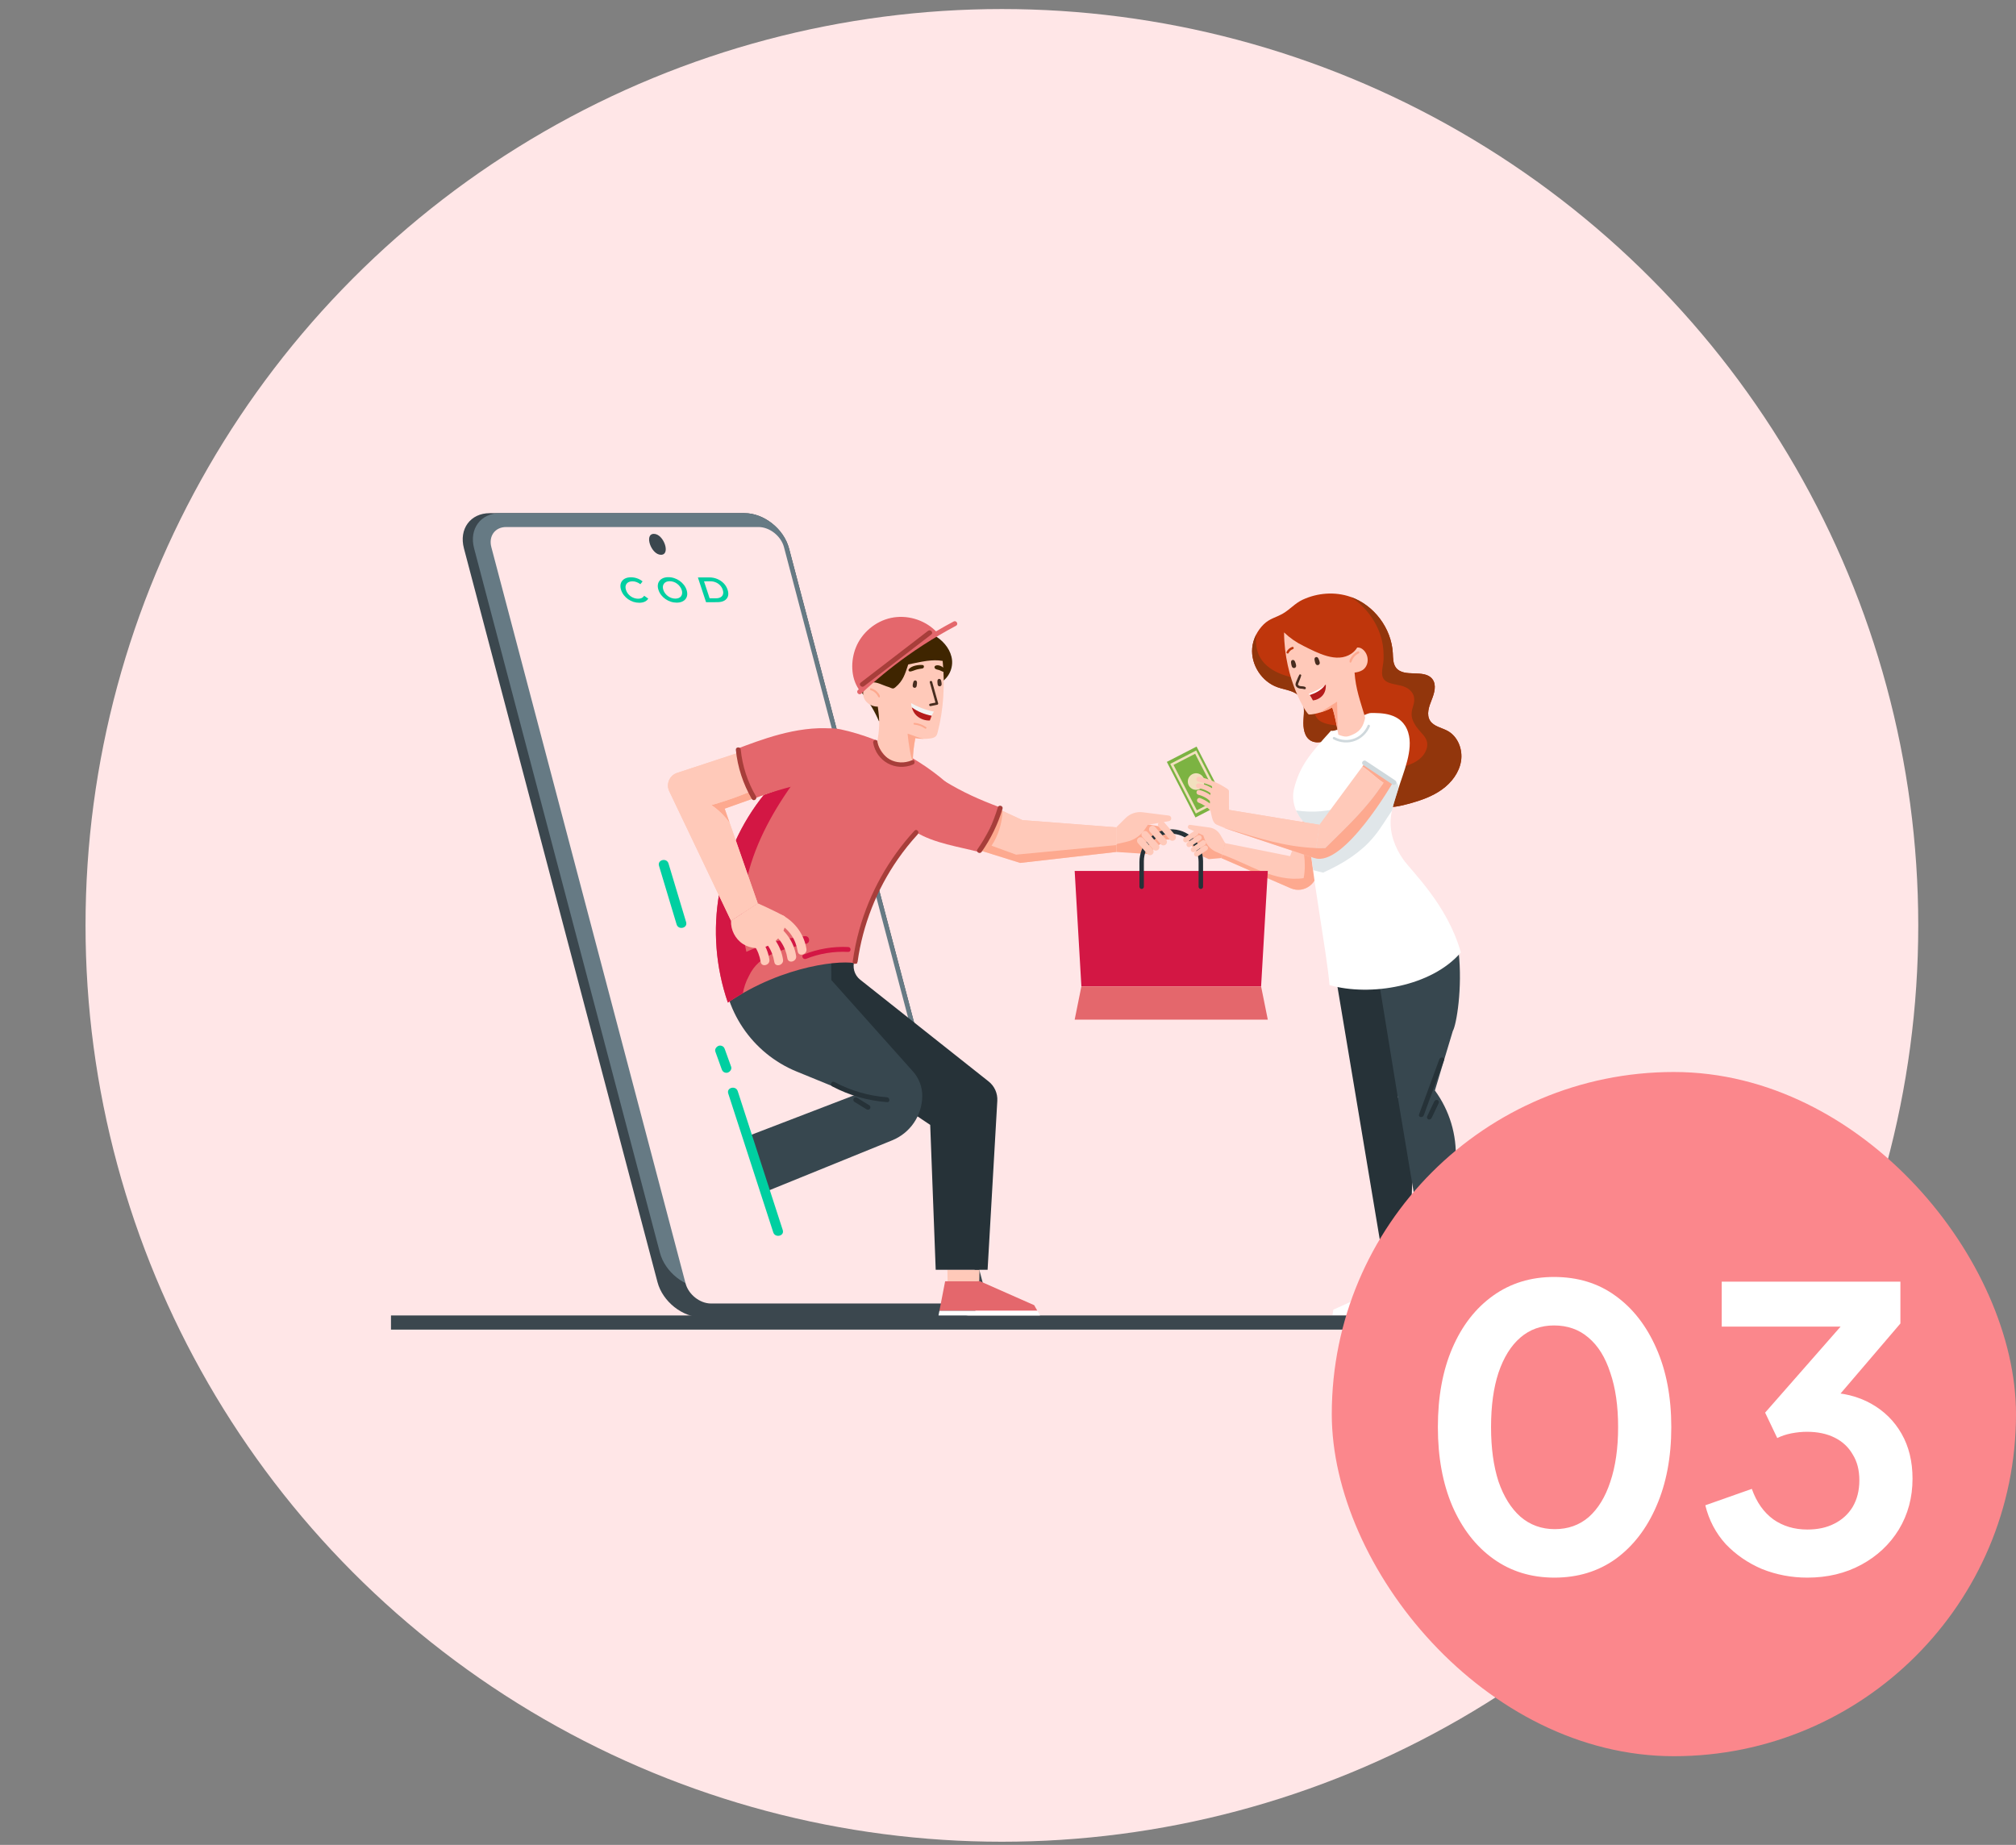 <svg width="165" height="151" viewBox="0 0 165 151" fill="none" xmlns="http://www.w3.org/2000/svg">
<rect x="0" y="0" width="165" height="151" fill="#808080" stroke="none"/>
<circle cx="82" cy="75.74" r="75" fill="#FFE6E7"/>
<path d="M57.455 107.824H78.299C79.89 107.824 80.84 106.534 80.42 104.943L64.576 44.881C64.156 43.29 62.526 42 60.935 42H40.091C38.5 42 37.55 43.29 37.97 44.881L53.814 104.943C54.234 106.534 55.864 107.824 57.455 107.824Z" fill="#3B474E"/>
<path d="M57.65 105.409H77.662C79.253 105.409 80.203 104.119 79.783 102.528L64.576 44.881C64.156 43.29 62.526 42 60.935 42H40.924C39.333 42 38.383 43.29 38.803 44.881L54.01 102.528C54.429 104.119 56.059 105.409 57.65 105.409Z" fill="#667A84"/>
<path d="M41.426 43.136H62.083C62.993 43.136 63.925 43.874 64.165 44.783L80.06 105.041C80.3 105.95 79.757 106.688 78.848 106.688H58.191C57.281 106.688 56.349 105.95 56.109 105.041L40.214 44.783C39.974 43.874 40.517 43.136 41.426 43.136Z" fill="#FFE6E7"/>
<path d="M53.507 43.695C52.7 43.71 53.302 45.422 54.108 45.408C54.915 45.393 54.313 43.681 53.507 43.695Z" fill="#3B474E"/>
<path d="M52.32 49.334C52.158 49.334 51.998 49.309 51.841 49.26C51.686 49.208 51.541 49.136 51.407 49.044C51.274 48.949 51.158 48.839 51.059 48.712C50.96 48.584 50.886 48.445 50.836 48.295C50.787 48.144 50.769 48.005 50.784 47.878C50.799 47.75 50.843 47.64 50.916 47.547C50.989 47.452 51.086 47.38 51.207 47.329C51.328 47.277 51.471 47.25 51.636 47.25C51.81 47.249 51.979 47.278 52.143 47.335C52.305 47.391 52.455 47.474 52.592 47.586L52.411 47.815C52.308 47.736 52.202 47.678 52.094 47.639C51.985 47.599 51.874 47.579 51.763 47.58C51.651 47.58 51.554 47.598 51.472 47.633C51.392 47.668 51.328 47.717 51.28 47.781C51.234 47.845 51.206 47.92 51.196 48.007C51.188 48.094 51.201 48.19 51.236 48.294C51.27 48.398 51.32 48.493 51.385 48.58C51.452 48.667 51.53 48.742 51.618 48.805C51.708 48.869 51.805 48.918 51.908 48.952C52.013 48.987 52.121 49.004 52.233 49.004C52.344 49.003 52.442 48.984 52.524 48.945C52.606 48.904 52.673 48.843 52.723 48.762L53.056 48.992C52.992 49.103 52.898 49.187 52.773 49.245C52.648 49.304 52.497 49.333 52.32 49.334ZM55.389 49.325C55.222 49.325 55.06 49.3 54.903 49.248C54.746 49.196 54.6 49.124 54.466 49.032C54.331 48.938 54.214 48.828 54.116 48.703C54.017 48.575 53.943 48.437 53.893 48.286C53.843 48.136 53.826 47.998 53.842 47.872C53.857 47.744 53.901 47.634 53.974 47.541C54.046 47.446 54.144 47.373 54.267 47.32C54.39 47.268 54.534 47.241 54.698 47.241C54.865 47.24 55.026 47.266 55.181 47.318C55.339 47.369 55.485 47.442 55.62 47.536C55.754 47.629 55.87 47.739 55.969 47.866C56.068 47.991 56.142 48.129 56.191 48.279C56.241 48.43 56.258 48.569 56.243 48.696C56.229 48.824 56.185 48.934 56.111 49.027C56.038 49.12 55.941 49.193 55.818 49.245C55.697 49.298 55.554 49.324 55.389 49.325ZM55.277 48.995C55.385 48.994 55.479 48.977 55.559 48.942C55.639 48.907 55.702 48.857 55.748 48.793C55.793 48.728 55.82 48.652 55.829 48.567C55.839 48.48 55.826 48.385 55.792 48.281C55.758 48.176 55.707 48.082 55.64 47.997C55.575 47.91 55.499 47.835 55.41 47.772C55.322 47.706 55.226 47.656 55.123 47.622C55.02 47.587 54.915 47.57 54.807 47.571C54.7 47.571 54.606 47.589 54.526 47.624C54.448 47.659 54.385 47.709 54.338 47.775C54.292 47.839 54.264 47.914 54.254 48.001C54.245 48.086 54.258 48.181 54.292 48.285C54.326 48.387 54.376 48.482 54.441 48.568C54.508 48.655 54.586 48.731 54.675 48.797C54.763 48.86 54.858 48.909 54.961 48.944C55.064 48.978 55.169 48.995 55.277 48.995ZM57.788 49.289L57.119 47.263L58.052 47.26C58.283 47.259 58.501 47.301 58.703 47.386C58.906 47.47 59.081 47.587 59.228 47.737C59.376 47.888 59.483 48.065 59.55 48.27C59.617 48.472 59.627 48.65 59.58 48.803C59.532 48.953 59.435 49.071 59.288 49.157C59.141 49.242 58.952 49.285 58.721 49.286L57.788 49.289ZM58.079 48.969L58.597 48.968C58.758 48.967 58.886 48.938 58.983 48.88C59.082 48.821 59.145 48.74 59.174 48.636C59.205 48.531 59.197 48.41 59.151 48.271C59.105 48.13 59.032 48.008 58.933 47.906C58.836 47.802 58.719 47.721 58.582 47.664C58.447 47.606 58.299 47.578 58.139 47.578L57.62 47.58L58.079 48.969Z" fill="#00CFA1"/>
<path d="M132 107.667H32V108.825H132V107.667Z" fill="#3B474E"/>
<path d="M106.989 66.291L105.589 70.074L100.277 69.011L100.033 69.944L99.958 70.23L105.633 72.699C106.76 73.189 107.982 72.235 107.78 71.022L106.989 66.291Z" fill="#FFC9B9"/>
<path d="M107.78 71.022L106.989 66.291L106.309 68.127C106.678 69.346 106.943 70.567 106.697 71.874C106.821 71.856 106.946 71.834 107.072 71.805C106.946 71.834 106.821 71.856 106.697 71.874C104.323 72.221 102.247 70.729 100.033 69.944L99.958 70.23L105.633 72.699C106.76 73.189 107.982 72.235 107.78 71.022Z" fill="#FDA98F"/>
<path d="M98.085 67.945L97.057 68.596L98.085 69.935L98.932 70.317L99.958 70.23L100.277 69.012L98.085 67.945Z" fill="#FDA98F"/>
<path d="M100.033 69.944L99.432 69.677C99.042 69.471 98.744 69.125 98.598 68.708L98.481 68.375L97.32 67.837C97.245 67.802 97.205 67.717 97.227 67.637C97.252 67.543 97.349 67.489 97.441 67.516L98.979 67.727C99.355 67.778 99.686 67.999 99.877 68.327L100.277 69.012L100.033 69.944Z" fill="#FFC9B9"/>
<path d="M102.487 53.043C102.37 54.407 103.267 55.796 104.56 56.249C105.207 56.476 105.984 56.524 106.41 57.06C106.811 57.565 106.725 58.283 106.684 58.926C106.644 59.569 106.742 60.34 107.313 60.639C108.035 61.017 108.919 60.348 109.71 60.544C110.491 60.736 110.829 61.666 110.867 62.469C110.904 63.273 110.781 64.127 111.15 64.842C111.511 65.539 112.289 65.947 113.068 66.044C113.847 66.142 114.633 65.972 115.39 65.762C116.314 65.505 117.236 65.18 118.016 64.621C118.796 64.062 119.426 63.24 119.579 62.293C119.731 61.345 119.325 60.285 118.484 59.824C117.992 59.553 117.352 59.464 117.048 58.992C116.726 58.492 116.952 57.836 117.174 57.284C117.396 56.732 117.593 56.056 117.233 55.583C116.578 54.723 114.909 55.508 114.255 54.648C114.002 54.314 114.017 53.858 113.994 53.439C113.878 51.41 112.45 49.517 110.531 48.85C109.258 48.407 107.821 48.522 106.606 49.089C105.986 49.379 105.567 49.893 104.995 50.221C104.446 50.535 103.906 50.628 103.429 51.098C102.906 51.613 102.55 52.307 102.487 53.043Z" fill="#BF360C"/>
<path d="M118.484 59.824C117.992 59.553 117.353 59.464 117.048 58.992C116.726 58.492 116.952 57.835 117.174 57.284C117.396 56.732 117.593 56.056 117.233 55.583C116.578 54.723 114.909 55.508 114.255 54.648C114.002 54.314 114.018 53.857 113.994 53.439C113.879 51.421 112.465 49.539 110.561 48.862C111.817 49.669 112.771 50.99 113.108 52.439C113.222 52.933 113.25 53.44 113.239 53.946C113.223 54.656 112.774 55.551 113.683 55.882C114.323 56.115 115.02 56.03 115.511 56.607C115.798 56.945 115.792 57.354 115.667 57.758C115.544 58.153 115.467 58.494 115.61 58.898C115.747 59.289 116.023 59.638 116.299 59.94C116.552 60.217 116.804 60.506 116.815 60.901C116.827 61.286 116.624 61.679 116.365 61.953C115.874 62.472 115.091 62.722 114.402 62.826C113.755 62.923 113.111 62.853 112.603 62.408C112.128 61.992 111.886 61.357 111.661 60.785C111.534 60.46 111.421 60.14 111.152 59.901C110.92 59.693 110.624 59.585 110.327 59.51C109.627 59.335 108.815 59.415 108.165 59.083C107.584 58.787 107.481 58.164 107.508 57.572C107.534 57.006 107.666 56.314 107.153 55.916C106.881 55.705 106.534 55.621 106.204 55.549C105.86 55.475 105.517 55.393 105.182 55.285C104.451 55.048 103.754 54.681 103.289 54.052C102.877 53.494 102.752 52.81 102.801 52.128C102.806 52.06 102.813 51.99 102.822 51.921C102.64 52.27 102.52 52.65 102.486 53.043C102.369 54.408 103.267 55.796 104.56 56.249C105.206 56.476 105.983 56.524 106.41 57.061C106.811 57.565 106.724 58.283 106.684 58.927C106.643 59.57 106.742 60.34 107.313 60.639C108.034 61.017 108.919 60.349 109.71 60.544C110.491 60.737 110.829 61.666 110.866 62.47C110.904 63.273 110.78 64.128 111.15 64.842C111.51 65.539 112.288 65.947 113.067 66.045C113.846 66.142 114.633 65.972 115.389 65.762C116.314 65.506 117.236 65.181 118.016 64.622C118.796 64.063 119.426 63.241 119.578 62.293C119.731 61.345 119.325 60.285 118.484 59.824Z" fill="#92360C"/>
<path d="M114.99 105.892L113.617 106.161L113.06 102.243L115.39 101.902L114.99 105.892Z" fill="#FFC9B9"/>
<path d="M108.814 76.882L114.739 76.584L115.164 81.324L114.419 89.808L115.741 92.608L115.39 101.902L113.06 102.243L111.27 91.539L108.814 76.882Z" fill="#263238"/>
<path d="M115.113 105.528L115.778 107.544L109.062 107.643L109.123 107.197L113.322 105.292L113.888 105.735L115.113 105.528Z" fill="white"/>
<path d="M118.545 105.782L117.086 106.067L116.426 101.902L118.844 101.692L118.545 105.782Z" fill="#FFC9B9"/>
<path d="M117.894 76.679C116.045 76.828 114.2 77.036 112.364 77.302L114.542 90.649L116.426 101.902L118.843 101.692L119.142 94.921C119.242 92.893 118.641 90.892 117.44 89.254L118.907 84.382C119.202 83.883 119.714 80.85 119.381 77.908C119.296 77.163 118.642 76.619 117.894 76.679Z" fill="#37474F"/>
<path d="M118.675 105.395L119.382 107.537L112.243 107.643L112.307 107.169L116.771 105.144L117.374 105.615L118.675 105.395Z" fill="white"/>
<path d="M117.8 86.702C117.248 88.204 116.696 89.705 116.145 91.207C116.053 91.455 116.44 91.526 116.53 91.28C117.082 89.778 117.634 88.277 118.185 86.775C118.277 86.527 117.89 86.456 117.8 86.702Z" fill="#263238"/>
<path d="M117.641 90.029C117.531 90.001 117.429 90.057 117.38 90.162L116.806 91.372C116.759 91.47 116.821 91.597 116.918 91.623C117.027 91.651 117.129 91.595 117.179 91.49C117.37 91.087 117.561 90.683 117.753 90.28C117.799 90.182 117.738 90.055 117.641 90.029Z" fill="#263238"/>
<path d="M118.438 78.091C115.94 80.002 112.61 80.741 109.538 80.062C109.289 80.007 109.167 80.389 109.419 80.444C112.638 81.155 116.088 80.391 118.706 78.388C118.91 78.232 118.642 77.935 118.438 78.091Z" fill="#CFD8DC"/>
<path d="M110.943 68.426C110.779 67.954 110.507 67.524 110.133 67.189C110.055 67.12 109.933 67.093 109.851 67.174C109.78 67.243 109.752 67.382 109.835 67.457C109.919 67.532 109.999 67.612 110.073 67.697C110.111 67.739 110.146 67.783 110.181 67.828C110.198 67.85 110.215 67.873 110.231 67.895C110.239 67.906 110.246 67.916 110.253 67.926C110.255 67.929 110.254 67.927 110.255 67.929C110.257 67.932 110.257 67.932 110.261 67.938C110.321 68.029 110.377 68.124 110.427 68.222C110.452 68.272 110.476 68.323 110.498 68.375C110.509 68.401 110.52 68.427 110.53 68.453C110.535 68.465 110.539 68.477 110.544 68.489C110.546 68.494 110.547 68.498 110.549 68.501C110.55 68.504 110.55 68.506 110.552 68.511C110.587 68.61 110.677 68.694 110.79 68.664C110.885 68.639 110.98 68.532 110.943 68.426Z" fill="#CFD8DC"/>
<path d="M108.937 59.806C109.591 59.977 111.552 58.337 112.24 58.355C112.929 58.372 114.736 58.265 115.256 59.96C115.697 61.398 114.864 63.185 114.418 64.651C114.183 65.426 113.893 66.197 113.826 66.99C113.726 68.21 114.176 69.381 114.85 70.344C115.524 71.304 118.487 74.073 119.561 77.956C117.174 80.745 112.14 81.579 108.814 80.626C108.61 77.995 107.185 70.591 107.134 67.904C107.13 67.743 107.068 67.634 106.969 67.545C106.099 66.766 105.632 65.631 105.924 64.5C106.391 62.696 107.19 61.735 108.937 59.806Z" fill="white"/>
<path opacity="0.63" d="M106.969 67.546C107.068 67.634 107.13 67.744 107.134 67.904C107.152 68.857 107.296 70.011 107.481 71.219C107.747 71.294 108.021 71.361 108.299 71.422C108.701 71.234 109.098 71.036 109.484 70.829C110.236 70.425 110.944 69.94 111.585 69.376C112.242 68.797 112.754 68.134 113.23 67.402C113.46 67.05 113.686 66.695 113.925 66.349C114.047 65.779 114.247 65.216 114.418 64.651L114.426 64.627C114.603 64.039 113.884 63.596 113.431 64.011C111.495 65.785 108.844 66.758 106.081 66.33C106.277 66.784 106.583 67.2 106.969 67.546Z" fill="#CFD8DC"/>
<path d="M111.939 59.37C111.741 59.843 111.363 60.235 110.886 60.429C110.349 60.647 109.736 60.604 109.229 60.329C109.115 60.267 109.021 60.444 109.134 60.505C109.685 60.804 110.363 60.857 110.946 60.62C111.47 60.406 111.897 59.986 112.115 59.464C112.165 59.346 111.989 59.251 111.939 59.37Z" fill="#CFD8DC"/>
<path d="M100.276 65.653L97.934 61.105L95.499 62.359L97.842 66.907L100.276 65.653Z" fill="#7CB342"/>
<path d="M99.863 65.448L97.86 61.56L95.912 62.563L97.915 66.451L99.863 65.448Z" stroke="#F2E0BE" stroke-width="0.2" stroke-miterlimit="10"/>
<path d="M97.291 64.279C97.119 63.945 97.25 63.535 97.584 63.363C97.918 63.191 98.328 63.322 98.5 63.656C98.672 63.99 98.541 64.4 98.207 64.572C97.873 64.744 97.463 64.613 97.291 64.279Z" fill="#F2E0BE"/>
<path d="M100.582 64.738L100.539 64.718C100.539 64.718 100.048 64.487 99.66 64.305C99.46 64.211 99.224 64.326 99.176 64.541C99.132 64.735 99.075 64.93 99.067 64.986C98.99 65.547 99.009 66.117 99.14 66.668C99.21 66.968 99.277 67.366 99.592 67.503C99.643 67.525 100.23 67.765 100.226 67.778L100.329 67.418L100.589 66.509L100.582 64.738Z" fill="#FFC9B9"/>
<path d="M104.686 66.962L100.394 66.256L100.226 67.779L107.584 70.23L107.814 68.671L107.986 67.505L104.686 66.962Z" fill="#FFC9B9"/>
<path d="M107.986 67.505L104.686 66.962L100.394 66.256L100.261 67.461C102.695 68.178 105.133 69.308 107.705 69.412L107.814 68.671L107.986 67.505Z" fill="#FFC9B9"/>
<path d="M108.466 69.411C110.184 67.706 111.888 66.155 113.231 64.066C112.623 63.688 112.114 63.114 111.505 62.738L107.986 67.505L107.705 69.412C107.957 69.423 108.211 69.422 108.466 69.411Z" fill="#FFC9B9"/>
<path d="M111.721 62.445L111.505 62.738C112.114 63.114 112.624 63.688 113.231 64.066C111.888 66.156 110.184 67.706 108.466 69.412C108.211 69.422 107.957 69.423 107.705 69.413C105.133 69.308 103.022 68.594 100.589 67.876L100.227 67.779L107.585 70.23C109.984 71.029 114.03 64.002 114.03 64.002L111.721 62.445Z" fill="#FDA98F"/>
<path d="M114.182 63.868C113.38 63.336 112.578 62.803 111.776 62.272C111.686 62.212 111.553 62.265 111.505 62.354C111.45 62.457 111.497 62.565 111.588 62.624L113.994 64.221C114.084 64.281 114.217 64.227 114.264 64.138C114.319 64.035 114.272 63.928 114.182 63.868Z" fill="#CFD8DC"/>
<path d="M106.677 52.864C107.811 53.423 109.394 54.307 110.596 53.506C110.812 53.361 110.97 53.188 111.08 53C111.215 52.988 111.353 53.018 111.495 53.118C111.873 53.387 112.034 53.926 111.884 54.362C111.725 54.826 111.352 54.986 110.865 55.051C110.956 56.387 111.334 57.392 111.736 58.741C111.587 59.43 111.338 59.828 110.789 60.088C110.241 60.348 110.109 60.34 109.539 60.134C109.414 59.46 109.263 58.545 109.033 57.899C108.606 58.184 107.59 58.495 107.13 58.482C106.956 58.477 105.115 55.653 105.095 51.76C105.554 52.205 106.089 52.575 106.677 52.864Z" fill="#FFC9B9"/>
<path d="M108.043 58.317C108.425 58.204 108.809 58.048 109.033 57.899C109.233 58.461 109.373 59.226 109.488 59.859L109.434 57.429L108.043 58.317Z" fill="#FDA98F"/>
<path d="M110.678 53.665C110.806 53.503 110.968 53.385 111.147 53.31C111.245 53.269 111.295 53.441 111.2 53.483C111.04 53.554 110.903 53.664 110.793 53.812C110.741 53.882 110.697 53.958 110.661 54.04C110.629 54.115 110.62 54.175 110.56 54.226C110.528 54.253 110.475 54.231 110.464 54.188C110.418 54.014 110.581 53.788 110.678 53.665Z" fill="#FDA98F"/>
<path d="M107.61 54.119C107.595 54.043 107.573 53.967 107.594 53.891C107.624 53.781 107.757 53.74 107.843 53.816C107.902 53.868 107.926 53.944 107.954 54.015C107.981 54.081 108 54.143 108.014 54.213C108.057 54.441 107.757 54.533 107.669 54.317C107.642 54.251 107.624 54.189 107.61 54.119Z" fill="#472C1F"/>
<path d="M105.682 54.35C105.67 54.274 105.65 54.197 105.674 54.122C105.708 54.013 105.841 53.976 105.925 54.055C105.982 54.109 106.004 54.186 106.03 54.258C106.054 54.325 106.071 54.388 106.082 54.458C106.118 54.687 105.816 54.769 105.734 54.55C105.709 54.483 105.694 54.42 105.682 54.35Z" fill="#472C1F"/>
<path d="M107.112 56.791C107.591 56.623 108.044 56.38 108.45 56.075C108.142 56.498 107.68 56.731 107.197 56.89C107.17 56.855 107.143 56.822 107.112 56.791Z" fill="white"/>
<path d="M108.45 56.075C108.47 56.06 108.491 56.045 108.511 56.03C108.518 56.124 108.515 56.221 108.502 56.316C108.475 56.533 108.398 56.743 108.259 56.907C108.058 57.143 107.765 57.298 107.456 57.326C107.404 57.231 107.353 57.132 107.296 57.037C107.265 56.986 107.232 56.937 107.197 56.89C107.68 56.731 108.142 56.498 108.45 56.075Z" fill="#B51C1C"/>
<path d="M106.986 52.676C107.48 52.535 107.982 52.579 108.445 52.805C108.555 52.859 108.466 53.027 108.356 52.973C107.94 52.77 107.49 52.73 107.044 52.858C106.926 52.891 106.868 52.71 106.986 52.676Z" fill="#BF360C"/>
<path d="M105.299 53.353C105.395 53.16 105.559 53.018 105.762 52.948C105.878 52.908 105.936 53.089 105.82 53.13C105.663 53.184 105.542 53.293 105.468 53.442C105.414 53.552 105.245 53.463 105.299 53.353Z" fill="#BF360C"/>
<path d="M106.83 56.23C106.718 56.163 106.577 56.176 106.451 56.16C106.379 56.15 106.274 56.121 106.244 56.048C106.224 56.001 106.253 55.945 106.271 55.901C106.297 55.834 106.324 55.768 106.35 55.702C106.403 55.568 106.459 55.437 106.496 55.298C106.521 55.205 106.387 55.151 106.34 55.235C106.259 55.377 106.2 55.531 106.137 55.681C106.08 55.819 105.989 55.974 106.053 56.124C106.103 56.242 106.22 56.313 106.34 56.344C106.409 56.362 106.483 56.365 106.554 56.371C106.625 56.377 106.689 56.392 106.758 56.409C106.866 56.435 106.924 56.287 106.83 56.23Z" fill="#472C1F"/>
<path d="M100.474 64.581C99.771 64.105 98.981 63.765 98.153 63.578C97.902 63.52 97.811 63.91 98.062 63.967C98.859 64.148 99.61 64.476 100.286 64.934C100.376 64.995 100.51 64.94 100.557 64.852C100.612 64.748 100.564 64.642 100.474 64.581Z" fill="#FFC9B9"/>
<path d="M99.491 64.74C99.113 64.403 98.634 64.18 98.131 64.118C98.028 64.106 97.912 64.153 97.891 64.267C97.872 64.364 97.929 64.494 98.04 64.508C98.152 64.521 98.262 64.542 98.371 64.572C98.494 64.605 98.561 64.63 98.67 64.679C98.886 64.776 99.052 64.885 99.219 65.034C99.297 65.103 99.431 65.106 99.502 65.023C99.571 64.941 99.574 64.815 99.491 64.74Z" fill="#FFC9B9"/>
<path d="M99.346 65.303C99.018 64.991 98.61 64.768 98.171 64.659C98.069 64.634 97.95 64.703 97.93 64.808C97.91 64.916 97.971 65.022 98.079 65.049C98.129 65.061 98.179 65.075 98.228 65.09C98.251 65.097 98.274 65.105 98.297 65.113C98.308 65.117 98.32 65.121 98.331 65.125C98.331 65.125 98.331 65.125 98.331 65.125C98.332 65.126 98.332 65.126 98.333 65.126C98.428 65.166 98.522 65.207 98.612 65.257C98.655 65.281 98.697 65.305 98.737 65.331C98.758 65.344 98.778 65.357 98.798 65.371C98.809 65.378 98.82 65.385 98.83 65.392C98.832 65.394 98.834 65.395 98.838 65.398C98.921 65.46 98.999 65.526 99.074 65.597C99.15 65.669 99.287 65.668 99.356 65.586C99.427 65.502 99.426 65.381 99.346 65.303Z" fill="#FFC9B9"/>
<path d="M99.466 66.2C99.13 65.795 98.706 65.496 98.212 65.315C98.114 65.279 97.99 65.367 97.972 65.464C97.95 65.582 98.015 65.666 98.121 65.704C98.127 65.707 98.128 65.707 98.13 65.708C98.131 65.708 98.131 65.708 98.133 65.709C98.144 65.714 98.156 65.718 98.167 65.723C98.193 65.733 98.218 65.744 98.243 65.755C98.294 65.778 98.344 65.802 98.393 65.827C98.493 65.88 98.59 65.94 98.684 66.004C98.684 66.005 98.684 66.004 98.685 66.005C98.686 66.006 98.685 66.005 98.687 66.007C98.699 66.016 98.712 66.025 98.724 66.034C98.746 66.051 98.768 66.068 98.789 66.085C98.832 66.12 98.874 66.156 98.915 66.194C98.955 66.231 98.995 66.27 99.033 66.31C99.052 66.33 99.071 66.35 99.089 66.371C99.098 66.38 99.106 66.389 99.114 66.398C99.115 66.4 99.154 66.445 99.129 66.415C99.195 66.496 99.309 66.544 99.405 66.476C99.484 66.42 99.537 66.286 99.466 66.2Z" fill="#FFC9B9"/>
<path d="M91.357 69.731L93.907 69.896L95.439 68.713H95.86L94.941 67.644L93.738 67.441L91.357 69.091V69.731Z" fill="#FDA98F"/>
<path d="M91.357 69.091L92.235 68.89C92.822 68.755 93.337 68.405 93.676 67.908L93.947 67.51L95.666 67.21C95.778 67.19 95.86 67.093 95.86 66.98C95.86 66.848 95.751 66.742 95.62 66.746L93.52 66.481C93.007 66.416 92.493 66.591 92.126 66.954L91.357 67.716L91.357 69.091Z" fill="#FFC9B9"/>
<path d="M80.147 104.869H77.557L77.54 103.93H80.168L80.147 104.869Z" fill="#FFC9B9"/>
<path d="M84.643 106.826L80.216 104.869H77.355L76.886 107.286H84.903L84.643 106.826Z" fill="#E4676C"/>
<path d="M76.886 107.286L76.812 107.667H85.118L84.903 107.286H76.886Z" fill="white"/>
<path d="M67.624 86.367V75.923L69.004 76.453C69.847 76.777 70.271 77.72 69.954 78.566C69.736 79.147 69.917 79.802 70.404 80.187L80.915 88.515C81.395 88.895 81.66 89.486 81.625 90.098L80.83 103.93H76.583L76.133 92.07L67.624 86.367Z" fill="#263238"/>
<path d="M68.006 76.584L68.042 80.215L74.722 87.695C75.223 88.257 75.495 88.987 75.483 89.74C75.457 91.322 74.488 92.736 73.022 93.332L62.568 97.579L61.13 93.019L69.933 89.637L65.208 87.705C61.538 86.204 59.14 82.633 59.14 78.668L68.006 76.584Z" fill="#37474F"/>
<path d="M72.59 89.808C71.088 89.697 69.622 89.266 68.293 88.56C68.065 88.439 67.883 88.796 68.111 88.916C69.507 89.657 71.037 90.091 72.612 90.207C72.868 90.227 72.843 89.827 72.59 89.808Z" fill="#263238"/>
<path d="M71.147 90.463L70.145 89.848C70.056 89.793 69.923 89.817 69.869 89.911C69.816 90.005 69.838 90.128 69.933 90.187L70.935 90.802C71.024 90.857 71.157 90.833 71.211 90.739C71.264 90.645 71.243 90.521 71.147 90.463Z" fill="#263238"/>
<path d="M75.373 65.188C75.908 64.273 76.447 63.41 77.366 63.967C78.796 64.835 80.117 65.433 81.809 66.067L80.129 69.736C78.444 69.289 76.484 69.032 74.953 68.103C74.037 67.547 74.826 66.123 75.373 65.188Z" fill="#E4676C"/>
<path d="M83.677 67.124L81.885 66.291C81.488 67.503 80.904 68.611 80.082 69.562L83.497 70.628L91.358 69.731V67.715L83.677 67.124Z" fill="#FFC9B9"/>
<path d="M83.164 69.951L91.358 69.169V67.715L83.677 67.124L82.059 66.373C82.003 67.445 81.701 68.394 81.152 69.22L83.164 69.951Z" fill="#FFC9B9"/>
<path d="M83.164 69.951L81.152 69.219C81.701 68.394 82.003 67.444 82.059 66.372L81.809 66.256L81.731 66.222C81.455 67.416 80.983 68.601 80.106 69.569L83.497 70.628L91.358 69.73V69.169L83.164 69.951Z" fill="#FDA98F"/>
<path d="M81.671 66.079C81.301 67.307 80.738 68.464 80 69.513C79.852 69.724 80.189 69.94 80.337 69.729C81.093 68.653 81.673 67.458 82.053 66.198C82.127 65.952 81.745 65.832 81.671 66.079Z" fill="#A73E3A"/>
<path d="M70.168 77.597C70.28 76.796 70.538 76.021 70.835 75.272C72.031 72.254 73.739 69.325 75.957 66.946C76.676 66.175 77.461 65.472 78.308 64.853C76.042 62.52 72.384 60.468 68.805 59.696C67.318 59.375 65.822 60.2 65.29 61.626L62.568 64.992C58.693 69.784 57.561 76.234 59.572 82.06C64.165 78.936 69.11 78.525 70.165 78.883C70.091 78.462 70.108 78.023 70.168 77.597Z" fill="#E4676C"/>
<path d="M65.87 76.621C64.223 76.805 62.606 77.21 61.085 77.901C59.71 71.715 63.061 66.119 66.949 61.495C67.505 60.834 66.551 59.948 65.953 60.57C65.669 60.865 65.441 61.221 65.29 61.626L62.568 64.992C58.693 69.784 57.561 76.234 59.572 82.059C59.98 81.782 60.391 81.527 60.801 81.291C60.889 80.814 61.041 80.35 61.285 79.901C62.142 78.044 64.123 77.718 65.986 77.245C66.369 77.148 66.262 76.578 65.87 76.621Z" fill="#D31744"/>
<path d="M69.428 77.512C68.178 77.449 66.936 77.663 65.775 78.128C65.537 78.224 65.73 78.575 65.967 78.48C67.06 78.042 68.24 77.852 69.416 77.912C69.673 77.925 69.685 77.525 69.428 77.512Z" fill="#D31744"/>
<path d="M74.847 67.989C72.733 70.287 71.174 73.076 70.333 76.085C70.093 76.94 69.915 77.812 69.792 78.692C69.756 78.946 70.156 78.962 70.192 78.708C70.613 75.701 71.755 72.806 73.489 70.314C73.984 69.602 74.527 68.925 75.114 68.286C75.287 68.098 75.021 67.799 74.847 67.989Z" fill="#A73E3A"/>
<path d="M62.016 73.93C62.016 73.93 63.341 74.52 64.23 75.001C64.507 75.996 63.771 76.939 62.952 77.363C62.287 77.707 61.44 77.668 60.811 77.263C60.181 76.859 59.794 76.105 59.831 75.357L62.016 73.93Z" fill="#FFC9B9"/>
<path d="M66.004 77.675C65.823 76.517 65.118 75.52 64.102 74.942C63.687 74.706 63.31 75.344 63.725 75.58C64.591 76.073 65.136 76.888 65.288 77.87C65.361 78.34 66.076 78.143 66.004 77.675Z" fill="#FFC9B9"/>
<path d="M65.159 78.241C64.979 77.082 64.273 76.086 63.257 75.508C62.842 75.272 62.465 75.91 62.88 76.146C63.746 76.638 64.291 77.454 64.444 78.435C64.517 78.905 65.232 78.708 65.159 78.241Z" fill="#FFC9B9"/>
<path d="M64.088 78.54C63.907 77.381 63.202 76.385 62.186 75.806C61.771 75.57 61.394 76.209 61.809 76.445C62.675 76.937 63.22 77.753 63.373 78.734C63.445 79.204 64.16 79.007 64.088 78.54Z" fill="#FFC9B9"/>
<path d="M62.972 78.535C62.792 77.377 62.087 76.38 61.07 75.802C60.655 75.566 60.279 76.204 60.694 76.44C61.559 76.933 62.105 77.748 62.257 78.729C62.33 79.199 63.045 79.003 62.972 78.535Z" fill="#FFC9B9"/>
<path d="M62.016 73.93L59.313 66.188L67.069 63.427L65.44 59.961L55.416 63.26C54.794 63.465 54.494 64.169 54.776 64.76L59.832 75.357L62.016 73.93Z" fill="#FFC9B9"/>
<path d="M67.069 63.427L65.44 59.961L62.636 60.884C62.555 61.988 62.519 63.082 62.828 64.09C61.421 64.869 59.736 65.46 58.23 65.895C58.835 66.307 59.31 66.792 59.714 67.335L59.313 66.188L67.069 63.427Z" fill="#FDA98F"/>
<path d="M58.23 65.895C59.736 65.461 61.421 64.87 62.828 64.09C62.519 63.082 62.555 61.989 62.636 60.884L55.416 63.261C54.794 63.465 54.493 64.169 54.775 64.76L59.831 75.358L62.016 73.93L59.714 67.335C59.31 66.792 58.835 66.307 58.23 65.895Z" fill="#FFC9B9"/>
<path d="M61.553 65.416C63.328 64.729 64.998 64.277 66.933 63.898C67.993 63.691 68.872 62.643 68.621 61.479C68.384 60.384 69.235 59.715 68.08 59.627C65.156 59.404 62.213 60.582 60.298 61.294C60.413 62.695 60.844 64.137 61.553 65.416Z" fill="#E4676C"/>
<path d="M60.226 61.376C60.37 62.797 60.817 64.167 61.539 65.399C61.67 65.622 62.007 65.406 61.877 65.184C61.19 64.012 60.763 62.706 60.626 61.355C60.6 61.1 60.2 61.119 60.226 61.376Z" fill="#A73E3A"/>
<path d="M76.84 55.94C77.584 55.603 77.997 54.787 77.92 54.025C77.843 53.263 77.333 52.573 76.662 52.124C75.992 51.674 75.173 51.444 74.352 51.341C73.66 51.253 72.948 51.251 72.273 51.415C71.93 51.498 71.575 51.643 71.4 51.928C71.225 52.213 71.344 52.658 71.689 52.73C71.4 52.684 71.087 52.833 70.961 53.077C70.834 53.322 70.905 53.641 71.125 53.819C70.792 53.787 70.447 53.971 70.31 54.254C70.174 54.537 70.257 54.898 70.506 55.105C70.166 55.217 70.026 55.617 70.102 55.943C70.179 56.27 70.412 56.543 70.624 56.814C71.16 57.499 71.603 58.247 71.938 59.034C72.432 58.857 72.898 58.611 73.313 58.307" fill="#3F2500"/>
<path d="M77.153 54.096C76.72 54.013 76.287 54.041 75.849 54.093C75.477 54.137 74.337 54.383 74.337 54.383C74.066 55.175 73.933 55.702 73.294 56.243C73.233 56.295 73.165 56.348 73.086 56.35C72.979 56.353 72.862 56.272 72.76 56.241C72.617 56.199 72.477 56.146 72.337 56.092C71.899 55.923 71.423 55.685 70.995 56.005C70.638 56.27 70.544 56.81 70.745 57.206C70.947 57.602 71.399 57.84 71.843 57.837C72.02 59.099 71.985 59.563 71.794 60.824C72.014 61.422 72.579 62.169 73.103 62.333C73.627 62.497 74.219 62.502 74.705 62.246C74.732 61.626 74.791 61.021 74.917 60.413C75.328 60.482 75.77 60.503 76.181 60.434C76.337 60.407 76.502 60.364 76.606 60.245C76.685 60.156 76.717 60.036 76.747 59.922C77.225 58.084 77.345 56.033 77.153 54.096Z" fill="#FFC9B9"/>
<path d="M74.705 62.246C74.732 61.626 74.791 61.02 74.917 60.413C75.147 60.452 75.386 60.474 75.625 60.475C75.09 60.378 74.718 60.172 74.281 60.048C74.354 60.852 74.589 62.307 74.705 62.246Z" fill="#FDA98F"/>
<path d="M71.755 56.59C71.62 56.461 71.46 56.376 71.29 56.331C71.197 56.307 71.173 56.467 71.265 56.493C71.416 56.536 71.553 56.618 71.67 56.736C71.726 56.792 71.775 56.855 71.817 56.925C71.855 56.987 71.871 57.041 71.931 57.078C71.964 57.098 72.008 57.072 72.012 57.032C72.031 56.87 71.857 56.688 71.755 56.59Z" fill="#FDA98F"/>
<path d="M75.048 55.979C75.052 55.909 75.062 55.838 75.033 55.772C74.992 55.678 74.869 55.657 74.801 55.736C74.755 55.791 74.743 55.861 74.726 55.929C74.711 55.991 74.701 56.05 74.698 56.114C74.687 56.323 74.968 56.368 75.02 56.163C75.036 56.101 75.044 56.043 75.048 55.979Z" fill="#472C1F"/>
<path d="M77.048 55.814C77.034 55.745 77.026 55.674 76.982 55.617C76.919 55.536 76.794 55.548 76.748 55.641C76.717 55.705 76.723 55.777 76.724 55.847C76.725 55.911 76.731 55.97 76.743 56.032C76.786 56.238 77.069 56.211 77.068 55.999C77.068 55.935 77.061 55.877 77.048 55.814Z" fill="#472C1F"/>
<path d="M74.848 59.164C75.196 59.194 75.516 59.314 75.801 59.517C75.877 59.571 75.786 59.682 75.71 59.629C75.445 59.441 75.149 59.335 74.825 59.307C74.733 59.299 74.756 59.157 74.848 59.164Z" fill="#FDA98F"/>
<path d="M76.538 54.502C76.786 54.34 77.235 54.587 77.36 54.818C77.404 54.899 77.311 55.019 77.221 54.992C77.101 54.958 76.998 54.889 76.88 54.847C76.767 54.807 76.622 54.807 76.533 54.721C76.472 54.663 76.459 54.555 76.538 54.502Z" fill="#3F2500"/>
<path d="M74.383 54.767C74.621 54.482 75.153 54.404 75.502 54.429C75.669 54.441 75.649 54.687 75.497 54.711C75.313 54.741 75.135 54.763 74.956 54.821C74.803 54.869 74.65 54.947 74.49 54.963C74.387 54.974 74.314 54.85 74.383 54.767Z" fill="#3F2500"/>
<path d="M74.566 57.544C75.147 57.876 75.781 58.114 76.437 58.246C76.361 58.349 76.303 58.464 76.252 58.584C75.664 58.467 75.101 58.246 74.627 57.898C74.595 57.782 74.574 57.662 74.566 57.544Z" fill="#F3F3F3"/>
<path d="M76.252 58.584C76.198 58.711 76.152 58.843 76.103 58.97C75.715 58.989 75.323 58.847 75.033 58.589C74.831 58.41 74.699 58.162 74.627 57.898C75.101 58.246 75.664 58.467 76.252 58.584Z" fill="#B51C1C"/>
<path d="M71.808 60.693C72.046 62.045 73.38 62.756 74.642 62.225C74.854 62.136 74.947 62.482 74.737 62.57C73.302 63.174 71.734 62.321 71.464 60.788C71.424 60.563 71.769 60.466 71.808 60.693Z" fill="#A73E3A"/>
<path d="M78.053 50.867C77.567 51.125 77.085 51.393 76.611 51.675C76.585 51.651 76.559 51.627 76.533 51.601C75.593 50.699 74.197 50.301 72.923 50.575C71.651 50.847 70.539 51.781 70.051 52.989C69.613 54.075 69.629 55.469 70.289 56.413C70.265 56.433 70.243 56.455 70.219 56.477C70.031 56.655 70.305 56.947 70.493 56.769C71.671 55.657 72.923 54.627 74.239 53.691C75.101 53.075 75.989 52.501 76.903 51.967C77.345 51.707 77.791 51.459 78.245 51.219C78.473 51.099 78.281 50.747 78.053 50.867Z" fill="#E4676C"/>
<path d="M76.785 57.563C76.621 56.978 76.457 56.392 76.293 55.807C76.259 55.684 76.063 55.726 76.098 55.85C76.253 56.402 76.408 56.955 76.563 57.507C76.417 57.537 76.272 57.567 76.126 57.596C75.999 57.622 76.042 57.818 76.168 57.792C76.349 57.755 76.529 57.718 76.709 57.682C76.76 57.671 76.8 57.614 76.785 57.563Z" fill="#472C1F"/>
<path d="M75.953 51.635C74.118 53.046 72.282 54.457 70.447 55.867C70.242 56.025 70.511 56.321 70.714 56.165C72.549 54.755 74.385 53.344 76.221 51.933C76.425 51.776 76.156 51.479 75.953 51.635Z" fill="#A73E3A"/>
<path d="M87.957 71.285H103.763L103.215 80.736H88.506L87.957 71.285Z" fill="#D31744"/>
<path d="M103.215 80.736L103.763 83.454H87.957L88.506 80.736H103.215Z" fill="#E4676C"/>
<path d="M98.099 72.575V70.546C98.099 69.381 97.236 68.361 96.076 68.251C94.745 68.126 93.621 69.174 93.621 70.48V72.575C93.621 72.676 93.539 72.758 93.438 72.758C93.337 72.758 93.256 72.676 93.256 72.575V70.555C93.256 69.155 94.33 67.948 95.729 67.879C97.225 67.805 98.465 69.001 98.465 70.48V72.575C98.465 72.676 98.383 72.758 98.282 72.758C98.181 72.758 98.099 72.676 98.099 72.575Z" fill="#263238"/>
<path d="M96.871 68.857C96.805 68.76 96.831 68.628 96.928 68.562L97.753 68.005C97.851 67.939 97.983 67.965 98.048 68.062C98.114 68.159 98.088 68.291 97.991 68.357L97.166 68.914C97.068 68.98 96.936 68.954 96.871 68.857Z" fill="#FFC9B9"/>
<path d="M97.139 69.239C97.073 69.142 97.099 69.01 97.196 68.944L98.022 68.387C98.119 68.321 98.251 68.347 98.316 68.444C98.382 68.541 98.356 68.673 98.259 68.739L97.433 69.296C97.336 69.362 97.204 69.337 97.139 69.239Z" fill="#FFC9B9"/>
<path d="M97.496 69.659C97.43 69.561 97.456 69.429 97.553 69.364L98.379 68.806C98.476 68.741 98.608 68.766 98.674 68.864C98.74 68.961 98.714 69.093 98.617 69.159L97.791 69.716C97.694 69.781 97.562 69.756 97.496 69.659Z" fill="#FFC9B9"/>
<path d="M97.762 70.015C97.696 69.918 97.722 69.786 97.819 69.721L98.538 69.235C98.635 69.169 98.767 69.195 98.832 69.292C98.898 69.389 98.873 69.522 98.775 69.587L98.056 70.073C97.96 70.138 97.828 70.112 97.762 70.015Z" fill="#FFC9B9"/>
<path d="M64.064 100.675C62.836 96.887 61.609 93.099 60.381 89.31C60.223 88.824 59.444 89.008 59.603 89.5C60.831 93.288 62.059 97.076 63.287 100.864C63.445 101.35 64.224 101.167 64.064 100.675Z" fill="#00CFA1"/>
<path d="M59.841 87.311C59.669 86.835 59.498 86.359 59.326 85.883C59.29 85.781 59.245 85.697 59.15 85.638C59.066 85.585 58.94 85.56 58.843 85.588C58.653 85.644 58.473 85.861 58.549 86.072C58.721 86.548 58.892 87.024 59.063 87.5C59.1 87.601 59.145 87.685 59.24 87.745C59.324 87.797 59.45 87.822 59.547 87.794C59.736 87.739 59.917 87.522 59.841 87.311Z" fill="#00CFA1"/>
<path d="M56.155 75.47C55.674 73.871 55.194 72.273 54.714 70.674C54.566 70.184 53.788 70.368 53.936 70.863C54.417 72.462 54.897 74.061 55.377 75.659C55.525 76.15 56.303 75.965 56.155 75.47Z" fill="#00CFA1"/>
<path d="M96.146 68.746C96.267 68.641 96.279 68.458 96.174 68.337L95.283 67.312C95.178 67.191 94.996 67.178 94.875 67.283C94.754 67.388 94.741 67.571 94.846 67.692L95.737 68.717C95.842 68.838 96.025 68.85 96.146 68.746Z" fill="#FFC9B9"/>
<path d="M95.411 69.122C95.531 69.017 95.544 68.834 95.439 68.713L94.548 67.688C94.443 67.567 94.26 67.555 94.14 67.659C94.019 67.764 94.006 67.947 94.111 68.068L95.002 69.094C95.107 69.214 95.29 69.227 95.411 69.122Z" fill="#FFC9B9"/>
<path d="M94.792 69.548C94.913 69.443 94.926 69.26 94.821 69.139L93.93 68.114C93.825 67.993 93.642 67.981 93.521 68.086C93.4 68.191 93.388 68.374 93.493 68.494L94.383 69.52C94.489 69.64 94.671 69.653 94.792 69.548Z" fill="#FFC9B9"/>
<path d="M94.316 69.924C94.437 69.819 94.45 69.636 94.345 69.516L93.569 68.623C93.464 68.502 93.281 68.49 93.161 68.594C93.04 68.7 93.027 68.882 93.132 69.003L93.908 69.896C94.013 70.016 94.195 70.029 94.316 69.924Z" fill="#FFC9B9"/>
<rect x="109" y="87.74" width="56" height="56" rx="28" fill="#FB878C"/>
<path d="M127.219 129.124C125.32 129.124 123.656 128.612 122.227 127.588C120.797 126.564 119.677 125.124 118.867 123.268C118.077 121.412 117.683 119.257 117.683 116.804C117.683 114.329 118.077 112.174 118.867 110.34C119.656 108.505 120.765 107.076 122.195 106.052C123.624 105.028 125.288 104.516 127.187 104.516C129.128 104.516 130.803 105.028 132.211 106.052C133.64 107.076 134.76 108.516 135.571 110.372C136.381 112.206 136.787 114.35 136.787 116.804C136.787 119.257 136.381 121.412 135.571 123.268C134.781 125.102 133.672 126.542 132.243 127.588C130.813 128.612 129.139 129.124 127.219 129.124ZM127.251 125.156C128.339 125.156 129.267 124.825 130.035 124.164C130.803 123.481 131.389 122.521 131.795 121.284C132.221 120.025 132.435 118.532 132.435 116.804C132.435 115.076 132.221 113.593 131.795 112.356C131.389 111.097 130.792 110.137 130.003 109.476C129.235 108.814 128.296 108.484 127.187 108.484C126.12 108.484 125.203 108.814 124.435 109.476C123.667 110.137 123.069 111.097 122.643 112.356C122.237 113.593 122.035 115.076 122.035 116.804C122.035 118.51 122.237 119.993 122.643 121.252C123.069 122.489 123.667 123.449 124.435 124.132C125.224 124.814 126.163 125.156 127.251 125.156ZM147.923 129.124C146.622 129.124 145.384 128.889 144.211 128.42C143.059 127.929 142.067 127.246 141.235 126.372C140.424 125.476 139.87 124.42 139.571 123.204L143.379 121.86C143.763 122.948 144.35 123.78 145.139 124.356C145.928 124.91 146.856 125.188 147.923 125.188C148.776 125.188 149.512 125.028 150.131 124.708C150.771 124.388 151.272 123.929 151.635 123.332C151.998 122.713 152.179 121.988 152.179 121.156C152.179 120.324 151.998 119.62 151.635 119.044C151.294 118.446 150.803 117.988 150.163 117.668C149.523 117.348 148.766 117.188 147.891 117.188C147.486 117.188 147.059 117.23 146.611 117.316C146.184 117.401 145.8 117.529 145.459 117.7L144.467 115.62L150.643 108.58H140.915V104.9H155.539V108.324L149.331 115.588L149.395 113.956C150.824 113.977 152.072 114.286 153.139 114.884C154.206 115.481 155.038 116.302 155.635 117.348C156.232 118.393 156.531 119.62 156.531 121.028C156.531 122.564 156.158 123.95 155.411 125.188C154.664 126.404 153.64 127.364 152.339 128.068C151.038 128.772 149.566 129.124 147.923 129.124Z" fill="white"/>
</svg>

